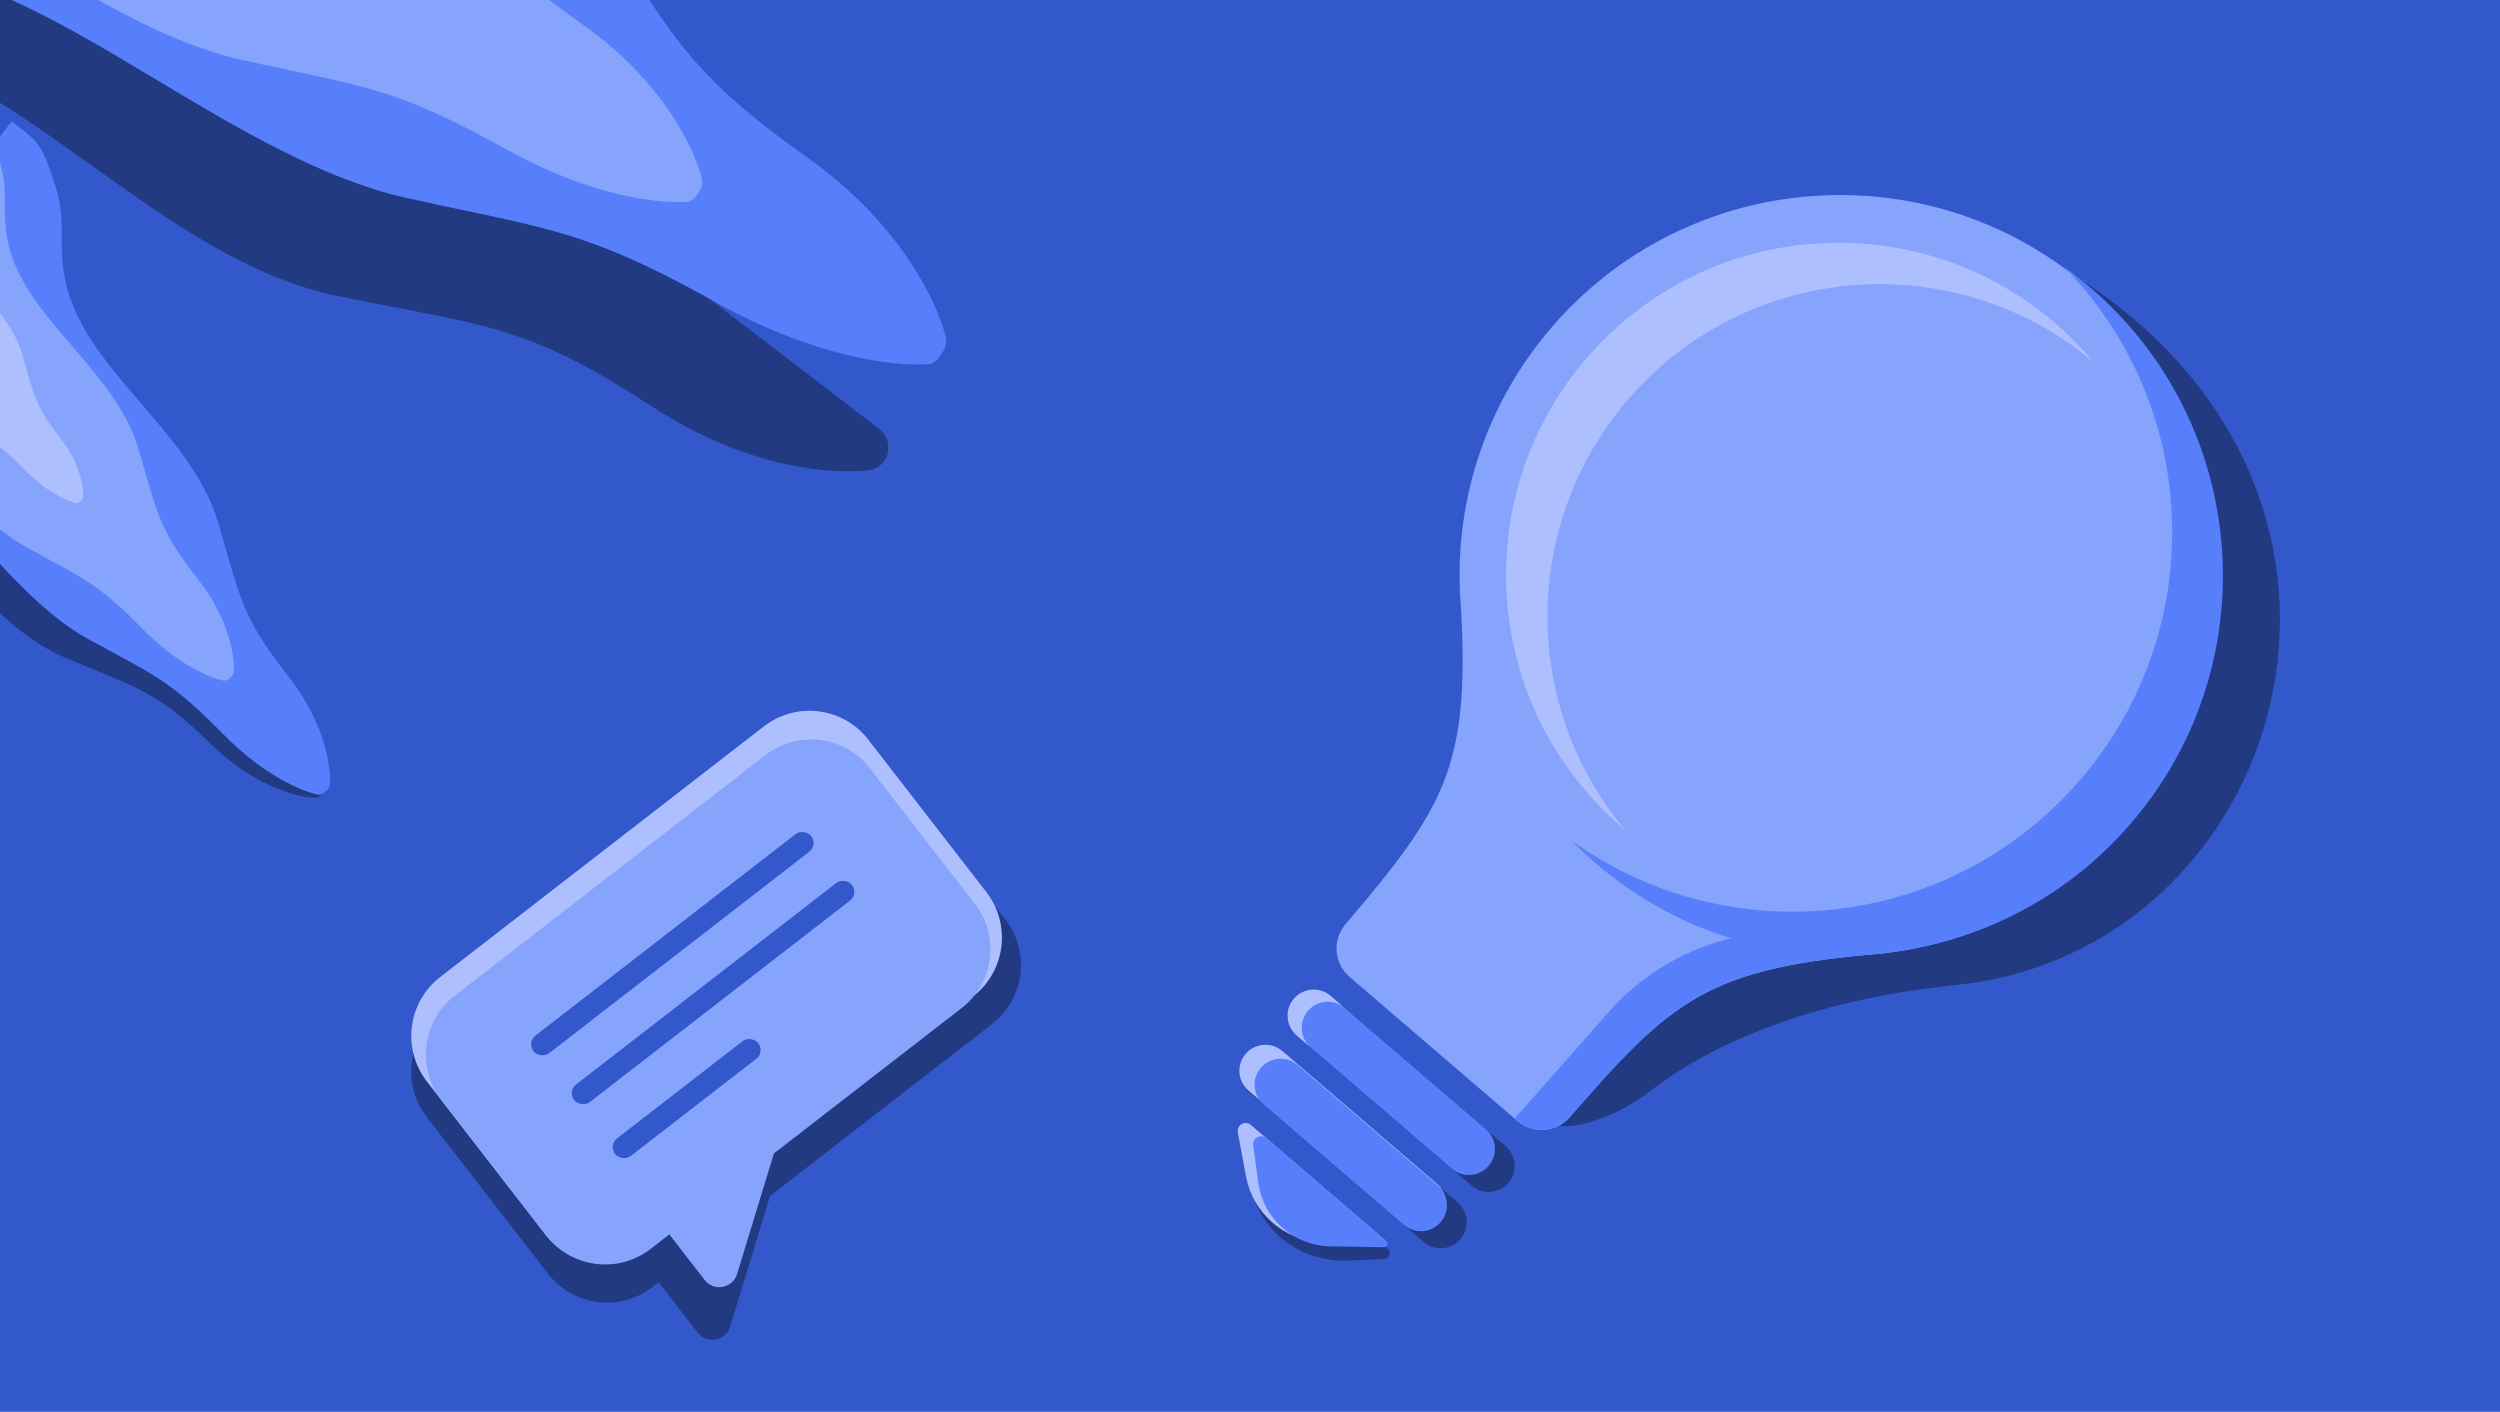 <svg width="1344" height="759" viewBox="0 0 1344 759" fill="none" xmlns="http://www.w3.org/2000/svg">
<g clip-path="url(#clip0)">
<path d="M0 0H1344V759H0V0Z" fill="#3358CC"/>
<path d="M1051.68 529.516C970.753 537.817 917.869 562.683 887.187 586.509C875.888 595.283 861.943 602.226 847.746 604.895C825.938 608.996 809.699 589.568 802.682 568.516C878.182 416.016 1012.98 81.616 1118.18 150.016C1304.18 270.952 1227.18 511.516 1051.68 529.516Z" fill="#213A82"/>
<path d="M695.593 536.892C700.63 531.026 709.469 530.354 715.335 535.392L809.411 616.174C815.277 621.211 815.949 630.05 810.911 635.916C805.874 641.782 797.035 642.454 791.169 637.417L697.094 556.634C691.228 551.597 690.556 542.758 695.593 536.892Z" fill="#213A82"/>
<path d="M669.803 567.138C674.84 561.272 683.679 560.6 689.545 565.637L783.62 646.42C789.486 651.457 790.158 660.296 785.121 666.162C780.084 672.028 771.245 672.7 765.379 667.663L671.303 586.88C665.437 581.843 664.765 573.004 669.803 567.138Z" fill="#213A82"/>
<path d="M695.594 536.892C700.631 531.026 709.47 530.354 715.336 535.391L798.79 607.053C804.656 612.09 805.328 620.929 800.29 626.795C795.253 632.661 786.414 633.333 780.548 628.296L697.094 556.634C691.228 551.597 690.557 542.758 695.594 536.892Z" fill="#577FFB"/>
<path d="M669.647 566.559C674.684 560.693 683.523 560.021 689.389 565.058L772.424 636.361C778.291 641.398 778.962 650.237 773.925 656.103C768.888 661.969 760.049 662.641 754.183 657.603L671.148 586.301C665.282 581.264 664.61 572.425 669.647 566.559Z" fill="#AEBFFF"/>
<path d="M677.838 574.037C682.875 568.171 691.714 567.499 697.58 572.536L772.999 637.299C778.865 642.336 779.537 651.175 774.5 657.041C769.463 662.907 760.624 663.579 754.758 658.542L679.338 593.779C673.472 588.742 672.8 579.903 677.838 574.037Z" fill="#577FFB"/>
<path d="M665.954 609.459L672.487 638.574C676.773 657.676 691.866 672.487 711.045 676.414L712.456 676.703C716.717 677.575 721.07 677.909 725.414 677.697L744.138 676.783C746.935 676.647 748.166 673.193 746.086 671.318L672.915 605.389C671.428 604.049 669.204 603.935 667.587 605.116C666.227 606.109 665.585 607.815 665.954 609.459Z" fill="#213A82"/>
<path fill-rule="evenodd" clip-rule="evenodd" d="M695.593 536.892C700.63 531.026 709.469 530.354 715.335 535.392L722.922 541.906C717.056 536.869 708.217 537.541 703.18 543.407C698.143 549.273 698.814 558.112 704.681 563.149L697.094 556.634C691.228 551.597 690.556 542.758 695.593 536.892Z" fill="#AEBFFF"/>
<path d="M667.085 604.59C668.691 603.375 670.927 603.445 672.455 604.757L744.916 666.978C745.944 667.862 745.331 669.549 743.976 669.566L710.135 667.79C690.162 666.742 673.51 652.143 669.857 632.479L665.457 608.787C665.161 607.192 665.791 605.567 667.085 604.59Z" fill="#AEBFFF"/>
<path d="M675.293 611.757C676.905 610.488 679.188 610.537 680.744 611.873L745.36 667.359C746.44 668.287 746.06 670.044 744.692 670.442C744.519 670.492 744.34 670.516 744.16 670.513L715.015 670.015C695.461 669.68 679.075 655.13 676.429 635.753L673.694 615.711C673.488 614.203 674.096 612.698 675.293 611.757Z" fill="#577FFB"/>
<path d="M1013.1 512.455C1062.28 506.674 1109.52 483.118 1144.32 442.584C1217.9 356.898 1208.09 227.788 1122.4 154.209C1036.72 80.63 907.605 90.445 834.027 176.131C799.219 216.666 783.075 266.918 784.796 316.412L784.766 316.387C784.787 316.689 784.808 316.991 784.828 317.292C784.953 320.485 785.152 323.674 785.425 326.857C790.223 412.02 776.587 434.396 723.326 496.886C716.161 505.292 717.086 517.933 725.466 525.129L815.747 602.654C824.128 609.85 836.763 608.853 843.99 600.5C897.712 538.403 917.768 521.542 1002.68 513.411C1005.87 513.2 1009.05 512.915 1012.22 512.556C1012.52 512.531 1012.82 512.506 1013.13 512.48L1013.1 512.455Z" fill="#87A4FC"/>
<path d="M1013.13 512.481C919.31 520.273 899.848 535.934 843.99 600.501C836.763 608.854 824.127 609.851 815.747 602.655L814.23 601.352L865.147 543.781C902.195 501.892 962.29 489.181 1013.13 512.481Z" fill="#577FFB"/>
<path fill-rule="evenodd" clip-rule="evenodd" d="M844.95 451.988C929.982 513.014 1049.06 499.899 1118.52 419.002C1187.99 338.105 1182.95 218.415 1109.78 143.585C1114.6 147.05 1119.32 150.754 1123.92 154.698C1209.41 228.109 1219.2 356.923 1145.79 442.413C1072.38 527.903 943.563 537.696 858.073 464.285C853.48 460.341 849.105 456.237 844.95 451.988Z" fill="#577FFB"/>
<path fill-rule="evenodd" clip-rule="evenodd" d="M1114.63 182.831C1044.87 113.069 931.759 113.069 861.997 182.831C792.235 252.593 792.235 365.7 861.997 435.462C865.746 439.211 869.62 442.758 873.605 446.104C814.684 375.919 818.231 271.093 884.245 205.079C950.258 139.066 1055.08 135.518 1125.27 194.437C1121.92 190.452 1118.38 186.579 1114.63 182.831Z" fill="#AEBFFF"/>
<path d="M-184.226 20.209C-231.224 10.028 -235.287 6.587 -258.813 -20.556L-75.378 -189.289L472.65 230.558C478.189 234.801 479.239 242.731 474.996 248.27C473.158 250.669 470.544 252.368 467.544 252.739C446.826 255.301 400.977 251.547 350.544 218.586C282.302 173.985 261.582 175.537 181.173 159.053C100.764 142.57 32.793 65.56 -37.073 35.315C-106.939 5.069 -134.881 30.898 -184.226 20.209Z" fill="#213A82"/>
<path fill-rule="evenodd" clip-rule="evenodd" d="M-12.518 -394.717C21.365 -382.795 26.057 -380.279 52.777 -340.297C63.751 -323.875 68.325 -308.449 73.046 -292.526C80.394 -267.747 88.097 -241.765 120.837 -208.958C142.853 -186.896 172.043 -168.006 201.92 -148.671C245.023 -120.778 289.555 -91.96 316.041 -51.358C322.766 -41.048 328.621 -31.838 333.941 -23.471C364.092 23.955 377.025 44.299 433.581 84.344C482.752 119.159 503.072 160.431 508.293 180.644C509.049 183.57 508.428 186.625 506.871 189.216C506.41 189.981 505.882 190.68 505.298 191.31C505.182 191.534 505.055 191.755 504.918 191.972C503.546 194.14 501.32 195.631 498.76 195.804C480.393 197.047 437.779 192.025 385.167 162.702C324.712 129.008 302.207 124.242 249.742 113.132C240.486 111.172 230.297 109.014 218.803 106.466C173.537 96.428 128.04 69.184 84.004 42.815C53.479 24.537 23.656 6.679 -4.901 -4.737C-47.368 -21.712 -71.531 -20.907 -94.576 -20.14C-109.384 -19.647 -123.73 -19.169 -142.174 -23.434C-187.081 -33.818 -191.471 -36.825 -218.325 -60.183L-94.808 -181.208L-12.518 -394.717Z" fill="#577FFB"/>
<path fill-rule="evenodd" clip-rule="evenodd" d="M-67.412 -395.639C-38.486 -385.461 -34.48 -383.313 -11.669 -349.18C-2.3 -335.16 1.605 -321.991 5.635 -308.397C11.908 -287.243 18.484 -265.062 46.434 -237.053C65.23 -218.219 90.15 -202.092 115.657 -185.586C152.454 -161.774 190.471 -137.171 213.083 -102.508C218.824 -93.707 223.823 -85.844 228.364 -78.701C254.104 -38.213 265.146 -20.845 313.429 13.341C355.406 43.064 372.753 78.299 377.211 95.554C377.856 98.052 377.326 100.66 375.996 102.872C375.604 103.525 375.153 104.122 374.654 104.66C374.555 104.851 374.446 105.04 374.329 105.225C373.158 107.076 371.258 108.349 369.072 108.497C353.392 109.558 317.012 105.271 272.097 80.237C220.485 51.472 201.272 47.404 156.482 37.919C148.58 36.245 139.882 34.403 130.07 32.227C91.426 23.658 52.584 0.4 14.99 -22.112C-11.07 -37.716 -36.53 -52.962 -60.91 -62.707C-97.164 -77.199 -117.792 -76.513 -137.466 -75.857C-150.107 -75.436 -162.355 -75.028 -178.101 -78.669C-216.438 -87.534 -220.186 -90.102 -243.112 -110.043L-137.664 -213.363L-67.412 -395.639Z" fill="#87A4FC"/>
<path fill-rule="evenodd" clip-rule="evenodd" d="M-112.381 -351.459C-93.867 -344.906 -91.303 -343.525 -76.688 -321.594C-70.685 -312.587 -68.179 -304.128 -65.592 -295.398C-61.566 -281.811 -57.344 -267.564 -39.445 -249.563C-27.408 -237.458 -11.455 -227.089 4.874 -216.475C28.431 -201.162 52.77 -185.342 67.258 -163.071C70.937 -157.417 74.139 -152.365 77.049 -147.776C93.543 -121.763 100.617 -110.605 131.529 -88.624C158.405 -69.514 169.525 -46.88 172.387 -35.797C172.801 -34.193 172.464 -32.519 171.615 -31.099C171.364 -30.68 171.076 -30.297 170.757 -29.952C170.694 -29.83 170.624 -29.709 170.549 -29.59C169.801 -28.402 168.586 -27.585 167.188 -27.492C157.157 -26.82 133.878 -29.595 105.126 -45.696C72.088 -64.198 59.793 -66.822 31.131 -72.939C26.074 -74.018 20.508 -75.206 14.229 -76.609C-10.501 -82.135 -35.366 -97.093 -59.432 -111.57C-76.115 -121.606 -92.413 -131.41 -108.017 -137.683C-131.221 -147.01 -144.418 -146.582 -157.005 -146.173C-165.093 -145.91 -172.929 -145.656 -183.006 -148.003C-207.539 -153.719 -209.938 -155.369 -224.618 -168.187L-157.216 -234.464L-112.381 -351.459Z" fill="#AEBFFF"/>
<path d="M-133.398 247.887C-155.828 238.12 -157.511 235.998 -166.539 220.111L-58.199 154.236L173.307 418.351C175.647 421.02 175.379 425.081 172.71 427.42C171.554 428.434 170.08 429.021 168.547 428.907C157.956 428.118 135.458 421.671 113.587 400.197C83.993 371.14 73.502 369.847 35.034 353.603C-3.434 337.358 -29.66 292.161 -61.496 270.103C-93.332 248.045 -109.848 258.142 -133.398 247.887Z" fill="#213A82"/>
<path fill-rule="evenodd" clip-rule="evenodd" d="M6.17 65.374C20.985 76.07 22.913 77.973 30.193 101.329C33.183 110.922 33.194 119.107 33.205 127.556C33.222 140.705 33.239 154.492 44.49 175.214C52.055 189.149 63.578 202.569 75.373 216.305C92.387 236.121 109.966 256.595 117.043 280.22C118.84 286.219 120.371 291.556 121.762 296.404C129.644 323.886 133.026 335.675 154.855 363.358C173.834 387.426 177.806 410.49 177.443 421.104C177.39 422.641 176.647 424.042 175.514 425.082C175.18 425.389 174.821 425.654 174.445 425.877C174.357 425.969 174.263 426.059 174.165 426.145C173.183 427.005 171.882 427.412 170.608 427.128C161.467 425.09 141.398 416.504 119.949 394.62C95.303 369.475 85.008 363.909 61.009 350.933C56.775 348.644 52.114 346.124 46.873 343.226C26.231 331.81 7.954 311.965 -9.736 292.758C-21.998 279.444 -33.978 266.436 -46.268 256.755C-64.544 242.357 -76.45 239.27 -87.805 236.326C-95.102 234.435 -102.17 232.602 -110.556 227.865C-130.972 216.333 -132.681 214.233 -142.42 198.969L-64.726 157.702L6.17 65.374Z" fill="#577FFB"/>
<path fill-rule="evenodd" clip-rule="evenodd" d="M-20.482 57.019C-7.833 66.15 -6.188 67.775 0.027 87.715C2.58 95.904 2.589 102.892 2.598 110.105C2.613 121.331 2.628 133.1 12.232 150.791C18.691 162.688 28.529 174.145 38.597 185.871C53.123 202.789 68.131 220.267 74.172 240.436C75.706 245.558 77.013 250.114 78.2 254.253C84.93 277.715 87.817 287.779 106.453 311.412C122.655 331.959 126.046 351.649 125.736 360.71C125.691 362.023 125.057 363.219 124.09 364.106C123.804 364.369 123.498 364.595 123.178 364.785C123.102 364.864 123.022 364.941 122.938 365.015C122.1 365.749 120.989 366.097 119.901 365.854C112.098 364.114 94.964 356.784 76.653 338.102C55.612 316.634 46.823 311.883 26.335 300.805C22.72 298.851 18.741 296.7 14.267 294.225C-3.355 284.479 -18.958 267.538 -34.06 251.14C-44.529 239.774 -54.756 228.669 -65.249 220.404C-80.852 208.112 -91.016 205.477 -100.709 202.964C-106.938 201.349 -112.973 199.785 -120.132 195.741C-137.561 185.895 -139.02 184.103 -147.335 171.072L-81.007 135.842L-20.482 57.019Z" fill="#87A4FC"/>
<path fill-rule="evenodd" clip-rule="evenodd" d="M-48.785 72.101C-40.695 77.964 -39.643 79.007 -35.67 91.812C-34.038 97.072 -34.033 101.56 -34.028 106.192C-34.02 113.402 -34.011 120.961 -27.869 132.321C-23.739 139.961 -17.448 147.318 -11.009 154.848C-1.72 165.712 7.878 176.935 11.74 189.888C12.721 193.177 13.556 196.103 14.315 198.761C18.617 213.829 20.463 220.292 32.38 235.468C42.742 248.662 44.909 261.307 44.71 267.127C44.681 267.97 44.275 268.738 43.656 269.308C43.474 269.477 43.278 269.622 43.073 269.744C43.024 269.795 42.973 269.844 42.919 269.891C42.383 270.363 41.672 270.587 40.977 270.431C35.986 269.314 25.027 264.608 13.316 252.612C-0.14 238.827 -5.761 235.777 -18.866 228.665C-21.178 227.41 -23.722 226.029 -26.584 224.44C-37.855 218.183 -47.834 207.304 -57.492 196.775C-64.187 189.476 -70.728 182.345 -77.438 177.038C-87.417 169.145 -93.918 167.454 -100.118 165.841C-104.103 164.805 -107.963 163.801 -112.541 161.204C-123.689 154.883 -124.622 153.732 -129.939 145.364L-87.508 122.731L-48.785 72.101Z" fill="#AEBFFF"/>
<path d="M236.626 544.509C219.16 558.035 215.965 583.16 229.491 600.626L294.648 684.766C308.174 702.233 333.299 705.427 350.765 691.902L354.084 689.331L375.057 716.414C380.023 722.827 390.156 720.97 392.527 713.213L414 642.933L533.374 550.491C550.841 536.965 554.035 511.841 540.509 494.374L475.352 410.234C461.826 392.767 436.702 389.573 419.235 403.099L236.626 544.509Z" fill="#213A82"/>
<path d="M229.491 581.392C215.965 563.925 219.159 538.801 236.626 525.275L410.678 390.491C428.144 376.965 453.268 380.16 466.794 397.626L530.258 479.58C543.784 497.046 540.59 522.171 523.123 535.696L349.072 670.48C331.605 684.006 306.481 680.812 292.955 663.345L229.491 581.392Z" fill="#AEBFFF"/>
<path d="M244.423 535.325C226.957 548.851 223.762 573.976 237.288 591.442L293.681 664.264C307.207 681.731 332.331 684.925 349.798 671.4L359.842 663.621L378.795 688.094C383.761 694.508 393.894 692.651 396.265 684.894L416.067 620.081L516.918 541.983C534.384 528.457 537.579 503.333 524.053 485.867L467.66 413.044C454.134 395.578 429.01 392.383 411.543 405.909L244.423 535.325Z" fill="#87A4FC"/>
<rect x="283.103" y="560.407" width="188.89" height="12" rx="6" transform="rotate(-37.754 283.103 560.407)" fill="#3358CC"/>
<rect x="305" y="586.652" width="188.89" height="12" rx="6" transform="rotate(-37.754 305 586.652)" fill="#3358CC"/>
<rect x="327" y="615.652" width="97.377" height="12" rx="6" transform="rotate(-37.754 327 615.652)" fill="#3358CC"/>
</g>
<defs>
<clipPath id="clip0">
<path d="M0 0H1344V759H0V0Z" fill="white"/>
</clipPath>
</defs>
</svg>
